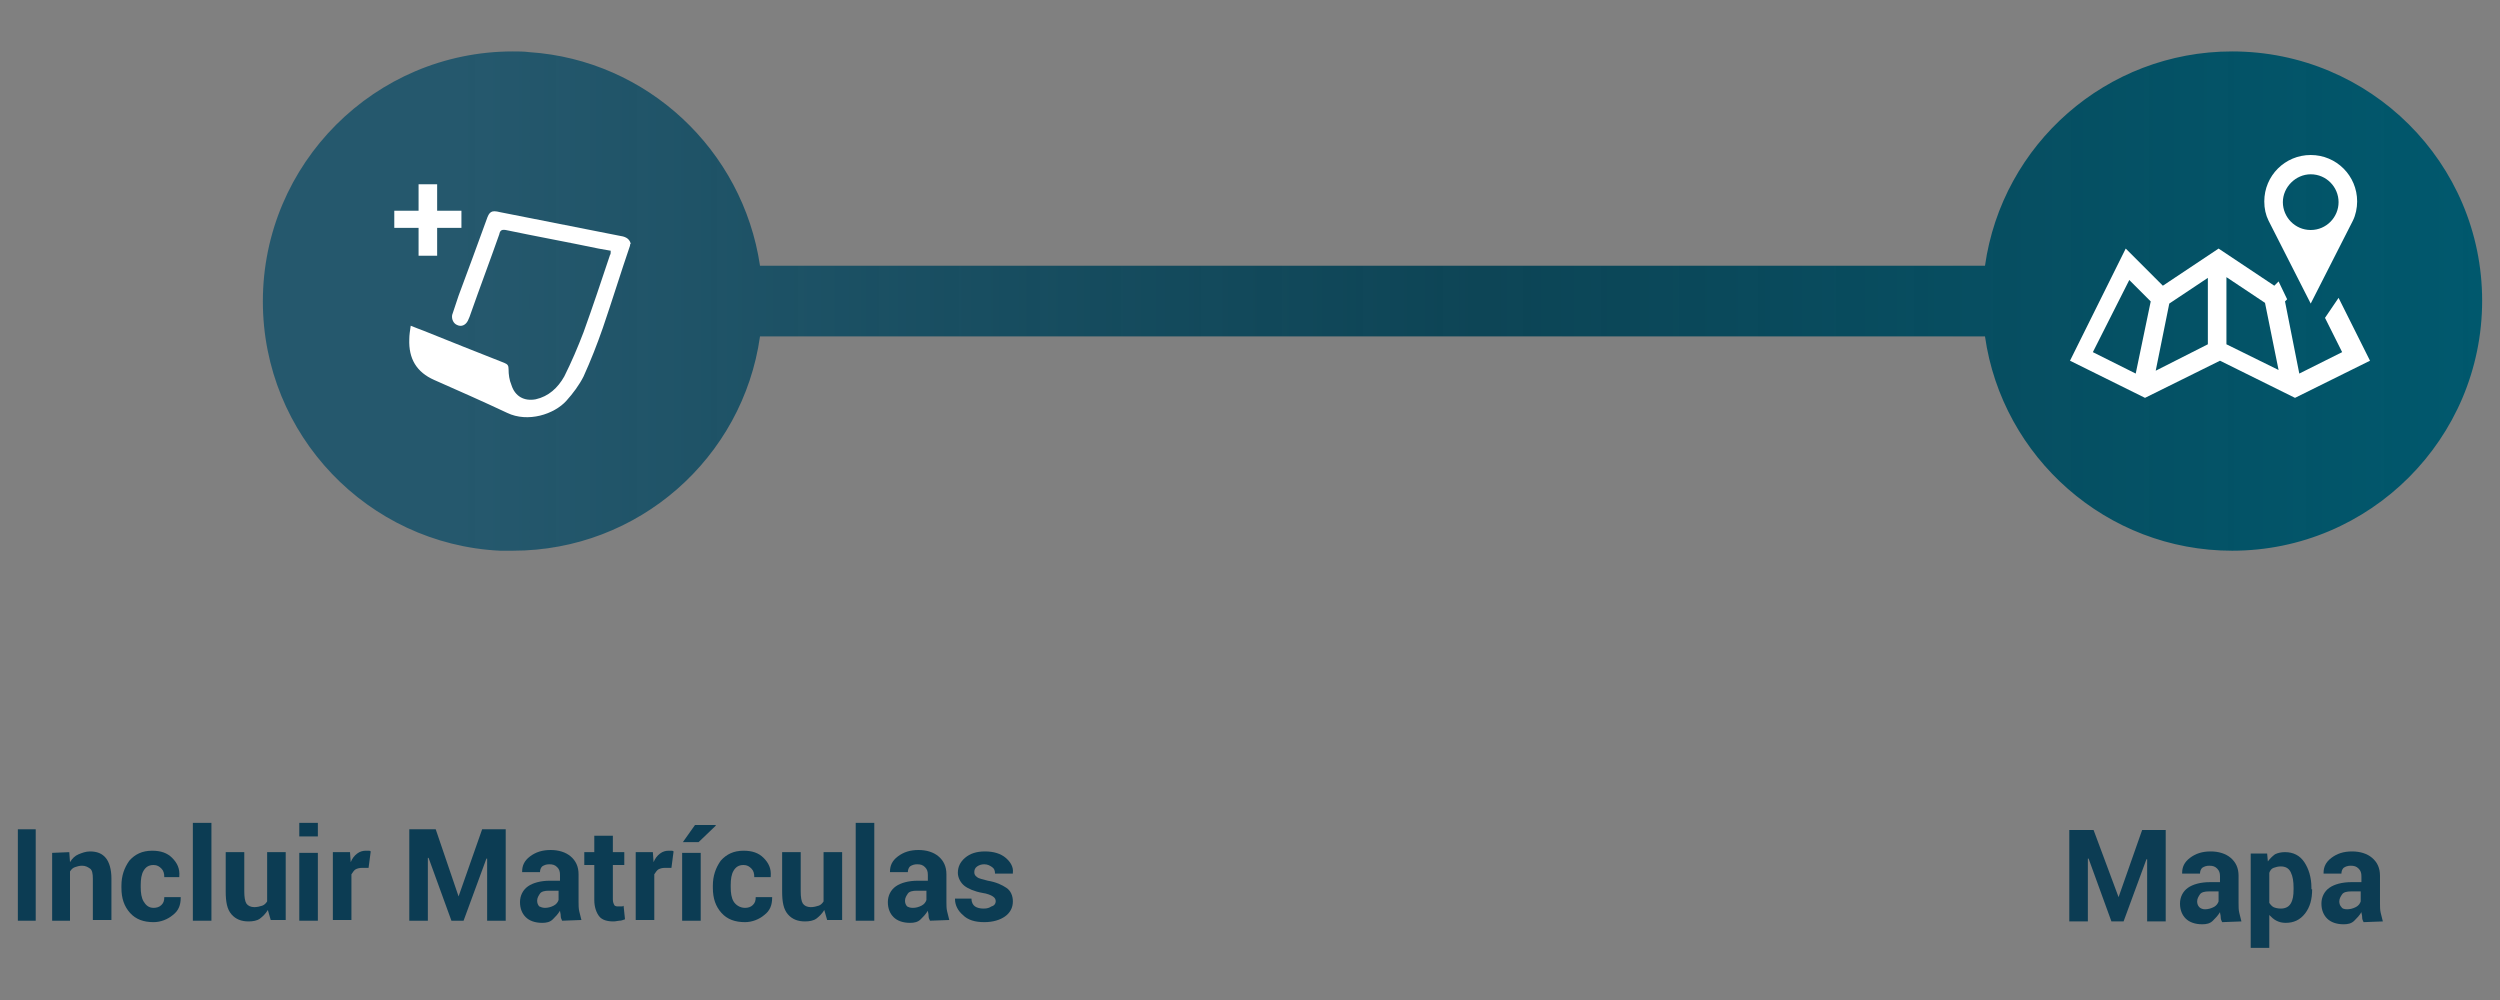 <?xml version="1.0" encoding="utf-8"?>
<!-- Generator: Adobe Illustrator 22.1.0, SVG Export Plug-In . SVG Version: 6.00 Build 0)  -->
<svg version="1.1" id="Camada_1" xmlns="http://www.w3.org/2000/svg" xmlns:xlink="http://www.w3.org/1999/xlink" x="0px" y="0px"
	 viewBox="0 0 350 140" style="enable-background:new 0 0 350 140;" xml:space="preserve">
<rect x="0" y="0" width="350" height="140" fill="#808080" stroke="none"/>
<style type="text/css">
	.st0{fill:url(#SVGID_1_);}
	.st1{fill:#FFFFFF;}
	.st2{fill:#0C3C53;}
</style>
<g>
	
		<linearGradient id="SVGID_1_" gradientUnits="userSpaceOnUse" x1="36.8" y1="667.7" x2="347.5" y2="667.7" gradientTransform="matrix(1 0 0 1 0 -625.5)">
		<stop  offset="8.667234e-02" style="stop-color:#25586D"/>
		<stop  offset="0.55" style="stop-color:#003E51;stop-opacity:0.9"/>
		<stop  offset="1" style="stop-color:#00586D"/>
	</linearGradient>
	<path class="st0" d="M312.5,7.2c-17.6,0-32.2,13-34.6,30h-92.5h-79l0,0l0,0C104,21,90.6,8.4,74.1,7.3c-0.8-0.1-1.5-0.1-2.3-0.1
		c-19.3,0-35,15.7-35,35c0,18.7,14.7,34,33.2,34.9c0.6,0,1.2,0,1.8,0c17.6,0,32.2-13,34.6-30h79h15.9h76.6c2.4,16.9,17,30,34.6,30
		c19.3,0,35-15.7,35-35S331.8,7.2,312.5,7.2z"/>
	<g>
		<path class="st1" d="M323.5,21.7c-3.6,0-6.5,2.9-6.5,6.5c0,1,0.2,1.9,0.6,2.7l5.9,11.6l5.9-11.6c0.4-0.8,0.6-1.8,0.6-2.7
			C330,24.6,327.1,21.7,323.5,21.7z M323.5,32.2c-2.2,0-3.9-1.8-3.9-3.9s1.8-3.9,3.9-3.9c2.2,0,3.9,1.8,3.9,3.9
			S325.7,32.2,323.5,32.2z M325.5,44.5l2.4,4.8l-6,3l-2-10.1l0.3-0.3l0,0l-1.2-2.5l-0.6,0.6l-7.8-5.2l-7.8,5.2l-5.2-5.2l-7.8,15.7
			l10.5,5.2l10.5-5.2l10.5,5.2l10.5-5.2l-4.4-8.8L325.5,44.5z M299,52.3l-6-3l5.1-10.1l2.7,2.7l0.3,0.3L299,52.3z M309.1,48.2
			l-7.3,3.7l1.9-9.4l0.3-0.2l5.1-3.4V48.2z M311.7,48.2v-9.4l5.1,3.4l0.3,0.2l1.9,9.4L311.7,48.2z"/>
	</g>
	<g>
		<g>
			<path class="st2" d="M296.6,125.6L296.6,125.6l3.3-9.4h3.3V129h-2.6v-8.7h-0.1l-3.2,8.7h-1.7l-3.2-8.8h-0.1v8.8h-2.6v-12.8h3.4
				L296.6,125.6z"/>
			<path class="st2" d="M311.1,129.1c-0.1-0.2-0.2-0.4-0.2-0.7s-0.1-0.5-0.1-0.7c-0.3,0.5-0.6,0.8-1,1.2s-0.9,0.5-1.5,0.5
				c-1,0-1.8-0.3-2.3-0.8s-0.8-1.2-0.8-2.1s0.4-1.7,1.1-2.2s1.8-0.8,3.1-0.8h1.4v-0.8c0-0.5-0.1-0.8-0.4-1.1s-0.6-0.4-1.1-0.4
				c-0.4,0-0.7,0.1-1,0.3c-0.2,0.2-0.3,0.5-0.3,0.8h-2.5v-0.1c0-0.8,0.3-1.5,1.1-2.1s1.7-0.9,2.9-0.9c1.1,0,2.1,0.3,2.8,0.9
				s1.1,1.4,1.1,2.5v3.9c0,0.4,0,0.9,0.1,1.3c0.1,0.4,0.2,0.8,0.3,1.2L311.1,129.1L311.1,129.1z M308.7,127.3c0.4,0,0.8-0.1,1.2-0.3
				s0.6-0.5,0.7-0.8v-1.4h-1.4c-0.5,0-1,0.1-1.2,0.4s-0.4,0.6-0.4,1c0,0.3,0.1,0.6,0.3,0.8S308.4,127.3,308.7,127.3z"/>
			<path class="st2" d="M323.7,124.5c0,1.4-0.3,2.5-1,3.4c-0.7,0.9-1.6,1.3-2.7,1.3c-0.5,0-0.9-0.1-1.3-0.3s-0.7-0.5-1-0.8v4.6h-2.6
				v-13.2h2.3l0.1,1.1c0.3-0.4,0.6-0.7,1-1c0.4-0.2,0.9-0.3,1.4-0.3c1.2,0,2.1,0.5,2.7,1.4s1,2.1,1,3.6v0.2H323.7z M321.1,124.3
				c0-0.9-0.1-1.6-0.4-2.2s-0.8-0.8-1.4-0.8c-0.4,0-0.7,0.1-1,0.2s-0.5,0.4-0.6,0.7v4.2c0.2,0.3,0.4,0.5,0.6,0.6s0.6,0.2,1,0.2
				c0.6,0,1.1-0.2,1.4-0.7s0.4-1.1,0.4-2V124.3z"/>
			<path class="st2" d="M330.9,129.1c-0.1-0.2-0.2-0.4-0.2-0.7s-0.1-0.5-0.1-0.7c-0.3,0.5-0.6,0.8-1,1.2s-0.9,0.5-1.5,0.5
				c-1,0-1.8-0.3-2.3-0.8s-0.8-1.2-0.8-2.1s0.4-1.7,1.1-2.2s1.8-0.8,3.1-0.8h1.4v-0.8c0-0.5-0.1-0.8-0.4-1.1s-0.6-0.4-1.1-0.4
				c-0.4,0-0.7,0.1-1,0.3c-0.2,0.2-0.3,0.5-0.3,0.8h-2.5v-0.1c0-0.8,0.3-1.5,1.1-2.1s1.7-0.9,2.9-0.9c1.1,0,2.1,0.3,2.8,0.9
				s1.1,1.4,1.1,2.5v3.9c0,0.4,0,0.9,0.1,1.3c0.1,0.4,0.2,0.8,0.3,1.2L330.9,129.1L330.9,129.1z M328.6,127.3c0.4,0,0.8-0.1,1.2-0.3
				s0.6-0.5,0.7-0.8v-1.4h-1.4c-0.5,0-1,0.1-1.2,0.4s-0.4,0.6-0.4,1c0,0.3,0.1,0.6,0.3,0.8C327.9,127.2,328.2,127.3,328.6,127.3z"/>
		</g>
	</g>
	<g>
		<path class="st2" d="M5,128.9H2.5v-12.8H5V128.9z"/>
		<path class="st2" d="M9.7,119.3l0.1,1.4c0.3-0.5,0.7-0.9,1.2-1.1s1-0.4,1.6-0.4c1,0,1.7,0.3,2.2,0.9s0.8,1.6,0.8,2.9v5.8H13v-5.8
			c0-0.7-0.1-1.2-0.4-1.4s-0.6-0.4-1.1-0.4c-0.4,0-0.7,0.1-1,0.2s-0.5,0.3-0.7,0.6v6.9H7.3v-9.5L9.7,119.3L9.7,119.3z"/>
		<path class="st2" d="M21.5,127.1c0.4,0,0.8-0.1,1.1-0.4s0.4-0.6,0.4-1.1h2.3v0.1c0,1-0.3,1.8-1.1,2.4c-0.7,0.6-1.7,1-2.7,1
			c-1.4,0-2.5-0.4-3.3-1.3s-1.2-2-1.2-3.5V124c0-1.4,0.4-2.5,1.1-3.5c0.8-0.9,1.8-1.4,3.2-1.4c1.2,0,2.1,0.3,2.8,1s1.1,1.5,1,2.6
			v0.1H23c0-0.5-0.1-0.9-0.4-1.2c-0.3-0.3-0.6-0.5-1.1-0.5c-0.7,0-1.1,0.3-1.4,0.8s-0.4,1.2-0.4,2v0.3c0,0.8,0.1,1.5,0.4,2
			S20.8,127.1,21.5,127.1z"/>
		<path class="st2" d="M29.5,128.9H27v-13.7h2.6v13.7H29.5z"/>
		<path class="st2" d="M37.5,127.4c-0.3,0.5-0.7,0.9-1.1,1.2s-1,0.4-1.6,0.4c-1,0-1.8-0.3-2.4-1c-0.6-0.7-0.8-1.7-0.8-3.2v-5.5h2.6
			v5.5c0,0.8,0.1,1.4,0.3,1.7c0.2,0.3,0.6,0.5,1.1,0.5c0.4,0,0.8-0.1,1.1-0.2s0.5-0.3,0.7-0.6v-6.9H40v9.5h-2.1L37.5,127.4z"/>
		<path class="st2" d="M44.5,117.1h-2.6v-1.9h2.6V117.1z M44.5,128.9h-2.6v-9.5h2.6V128.9z"/>
		<path class="st2" d="M51.6,121.5h-0.9c-0.4,0-0.7,0.1-0.9,0.2s-0.4,0.4-0.6,0.7v6.4h-2.6v-9.5H49l0.1,1.4c0.2-0.5,0.5-0.9,0.9-1.2
			c0.4-0.3,0.8-0.4,1.2-0.4c0.1,0,0.2,0,0.4,0c0.1,0,0.2,0,0.3,0.1L51.6,121.5z"/>
		<path class="st2" d="M64.2,125.5L64.2,125.5l3.3-9.4h3.3v12.8h-2.6v-8.7h-0.1l-3.2,8.7h-1.7l-3.2-8.8h-0.1v8.8h-2.6v-12.8H61
			L64.2,125.5z"/>
		<path class="st2" d="M78.7,128.9c-0.1-0.2-0.2-0.4-0.2-0.7s-0.1-0.5-0.1-0.7c-0.3,0.5-0.6,0.8-1,1.2s-0.9,0.5-1.5,0.5
			c-1,0-1.8-0.3-2.3-0.8s-0.8-1.2-0.8-2.1s0.4-1.7,1.1-2.2s1.8-0.8,3.1-0.8h1.4v-0.8c0-0.5-0.1-0.8-0.4-1.1s-0.6-0.4-1.1-0.4
			c-0.4,0-0.7,0.1-1,0.3c-0.2,0.2-0.3,0.5-0.3,0.8h-2.5v-0.1c0-0.8,0.3-1.5,1.1-2.1s1.7-0.9,2.9-0.9c1.1,0,2.1,0.3,2.8,0.9
			s1.1,1.4,1.1,2.5v3.9c0,0.4,0,0.9,0.1,1.3c0.1,0.4,0.2,0.8,0.3,1.2L78.7,128.9L78.7,128.9z M76.3,127.1c0.4,0,0.8-0.1,1.2-0.3
			s0.6-0.5,0.7-0.8v-1.3h-1.4c-0.5,0-1,0.1-1.2,0.4s-0.4,0.6-0.4,1c0,0.3,0.1,0.6,0.3,0.8C75.7,127,76,127.1,76.3,127.1z"/>
		<path class="st2" d="M85.8,117v2.3h1.6v1.8h-1.6v4.8c0,0.4,0.1,0.6,0.2,0.8s0.4,0.2,0.6,0.2c0.1,0,0.3,0,0.4,0s0.2,0,0.3-0.1
			l0.2,1.9c-0.3,0.1-0.5,0.2-0.8,0.2c-0.2,0-0.5,0.1-0.8,0.1c-0.9,0-1.6-0.2-2-0.7s-0.7-1.3-0.7-2.3v-4.9h-1.4v-1.8h1.4V117H85.8z"
			/>
		<path class="st2" d="M94,121.5h-0.9c-0.4,0-0.7,0.1-0.9,0.2s-0.4,0.4-0.6,0.7v6.4H89v-9.5h2.4l0.1,1.4c0.2-0.5,0.5-0.9,0.9-1.2
			c0.4-0.3,0.8-0.4,1.2-0.4c0.1,0,0.2,0,0.4,0c0.1,0,0.2,0,0.3,0.1L94,121.5z"/>
		<path class="st2" d="M98.1,128.9h-2.6v-9.5h2.6V128.9z M97.3,115.5h2.9v0.1l-2.4,2.3h-2.2L97.3,115.5z"/>
		<path class="st2" d="M104.3,127.1c0.4,0,0.8-0.1,1.1-0.4s0.4-0.6,0.4-1.1h2.3v0.1c0,1-0.3,1.8-1.1,2.4c-0.7,0.6-1.7,1-2.7,1
			c-1.4,0-2.5-0.4-3.3-1.3s-1.2-2-1.2-3.5V124c0-1.4,0.4-2.5,1.1-3.5c0.8-0.9,1.8-1.4,3.2-1.4c1.2,0,2.1,0.3,2.8,1s1.1,1.5,1,2.6
			v0.1h-2.3c0-0.5-0.1-0.9-0.4-1.2c-0.3-0.3-0.6-0.5-1.1-0.5c-0.7,0-1.1,0.3-1.4,0.8s-0.4,1.2-0.4,2v0.3c0,0.8,0.1,1.5,0.4,2
			S103.6,127.1,104.3,127.1z"/>
		<path class="st2" d="M115.4,127.4c-0.3,0.5-0.7,0.9-1.1,1.2s-1,0.4-1.6,0.4c-1,0-1.8-0.3-2.4-1s-0.8-1.7-0.8-3.2v-5.5h2.6v5.5
			c0,0.8,0.1,1.4,0.3,1.7c0.2,0.3,0.6,0.5,1.1,0.5c0.4,0,0.8-0.1,1.1-0.2c0.3-0.1,0.5-0.3,0.7-0.6v-6.9h2.6v9.5h-2.1L115.4,127.4z"
			/>
		<path class="st2" d="M122.4,128.9h-2.6v-13.7h2.6V128.9z"/>
		<path class="st2" d="M130.2,128.9c-0.1-0.2-0.2-0.4-0.2-0.7s-0.1-0.5-0.1-0.7c-0.3,0.5-0.6,0.8-1,1.2s-0.9,0.5-1.5,0.5
			c-1,0-1.8-0.3-2.3-0.8s-0.8-1.2-0.8-2.1s0.4-1.7,1.1-2.2s1.8-0.8,3.1-0.8h1.4v-0.8c0-0.5-0.1-0.8-0.4-1.1s-0.6-0.4-1.1-0.4
			c-0.4,0-0.7,0.1-1,0.3c-0.2,0.2-0.3,0.5-0.3,0.8h-2.5v-0.1c0-0.8,0.3-1.5,1.1-2.1s1.7-0.9,2.9-0.9c1.1,0,2.1,0.3,2.8,0.9
			s1.1,1.4,1.1,2.5v3.9c0,0.4,0,0.9,0.1,1.3c0.1,0.4,0.2,0.8,0.3,1.2L130.2,128.9L130.2,128.9z M127.8,127.1c0.4,0,0.8-0.1,1.2-0.3
			s0.6-0.5,0.7-0.8v-1.3h-1.4c-0.5,0-1,0.1-1.2,0.4s-0.4,0.6-0.4,1c0,0.3,0.1,0.6,0.3,0.8C127.2,127,127.4,127.1,127.8,127.1z"/>
		<path class="st2" d="M139.4,126.2c0-0.3-0.1-0.5-0.4-0.7c-0.3-0.2-0.8-0.4-1.5-0.5c-1.1-0.2-2-0.6-2.5-1s-0.9-1.1-0.9-1.8
			c0-0.8,0.3-1.5,1-2.1s1.6-0.9,2.8-0.9s2.2,0.3,2.9,0.9s1.1,1.3,1,2.1v0.1h-2.5c0-0.4-0.1-0.7-0.4-0.9s-0.6-0.4-1.1-0.4
			c-0.4,0-0.7,0.1-1,0.3s-0.4,0.5-0.4,0.8s0.1,0.5,0.4,0.7c0.2,0.2,0.8,0.3,1.5,0.5c1.2,0.2,2,0.6,2.6,1s0.9,1.1,0.9,1.9
			c0,0.9-0.4,1.6-1.1,2.1c-0.7,0.5-1.7,0.8-2.9,0.8c-1.3,0-2.3-0.3-3-1c-0.7-0.6-1.1-1.4-1.1-2.2v-0.1h2.3c0,0.5,0.2,0.9,0.5,1.1
			s0.7,0.3,1.2,0.3s0.8-0.1,1.1-0.3C139.2,126.8,139.4,126.5,139.4,126.2z"/>
	</g>
	<g>
		<g id="UKOZUL_31_">
			<g>
				<path class="st1" d="M88.2,34.4c-1.3,3.8-2.5,7.7-3.8,11.5c-0.8,2.3-1.7,4.6-2.7,6.8c-0.6,1.2-1.5,2.4-2.4,3.4
					c-1.7,1.9-5.4,3.1-8.3,1.7c-3.4-1.6-6.8-3.1-10.2-4.6c-2.5-1.1-3.6-3-3.5-5.7c0-0.6,0.1-1.2,0.2-1.9c0.7,0.3,1.3,0.5,1.8,0.7
					c3.7,1.5,7.5,3,11.3,4.5c0.5,0.2,0.6,0.4,0.6,0.9c0,0.7,0.1,1.5,0.4,2.2c0.5,1.6,1.8,2.3,3.4,2c1.8-0.4,3.1-1.6,4-3.2
					c1-2,1.9-4.1,2.7-6.2c1.3-3.6,2.5-7.2,3.7-10.8c0.1-0.1,0.1-0.3,0.1-0.6c-0.6-0.1-1.1-0.2-1.7-0.3c-4.3-0.9-8.7-1.7-13-2.6
					c-0.6-0.1-0.8,0.1-0.9,0.6c-1.3,3.7-2.7,7.4-4,11.1c-0.1,0.3-0.2,0.6-0.4,1c-0.3,0.6-0.9,0.9-1.5,0.6c-0.5-0.2-0.8-0.8-0.7-1.4
					c0.3-0.9,0.6-1.8,0.9-2.7c1.3-3.5,2.6-7,3.9-10.6c0.4-1.2,0.7-1.4,1.9-1.1c5.6,1.1,11.1,2.2,16.7,3.3c0.7,0.1,1.4,0.3,1.6,1.1
					C88.2,34.2,88.2,34.3,88.2,34.4z"/>
			</g>
		</g>
		<g>
			<path class="st1" d="M61.2,29.5h3.4v2.4h-3.4v3.9h-2.6v-3.9h-3.4v-2.4h3.4v-3.7h2.6C61.2,25.8,61.2,29.5,61.2,29.5z"/>
		</g>
	</g>
</g>
</svg>
